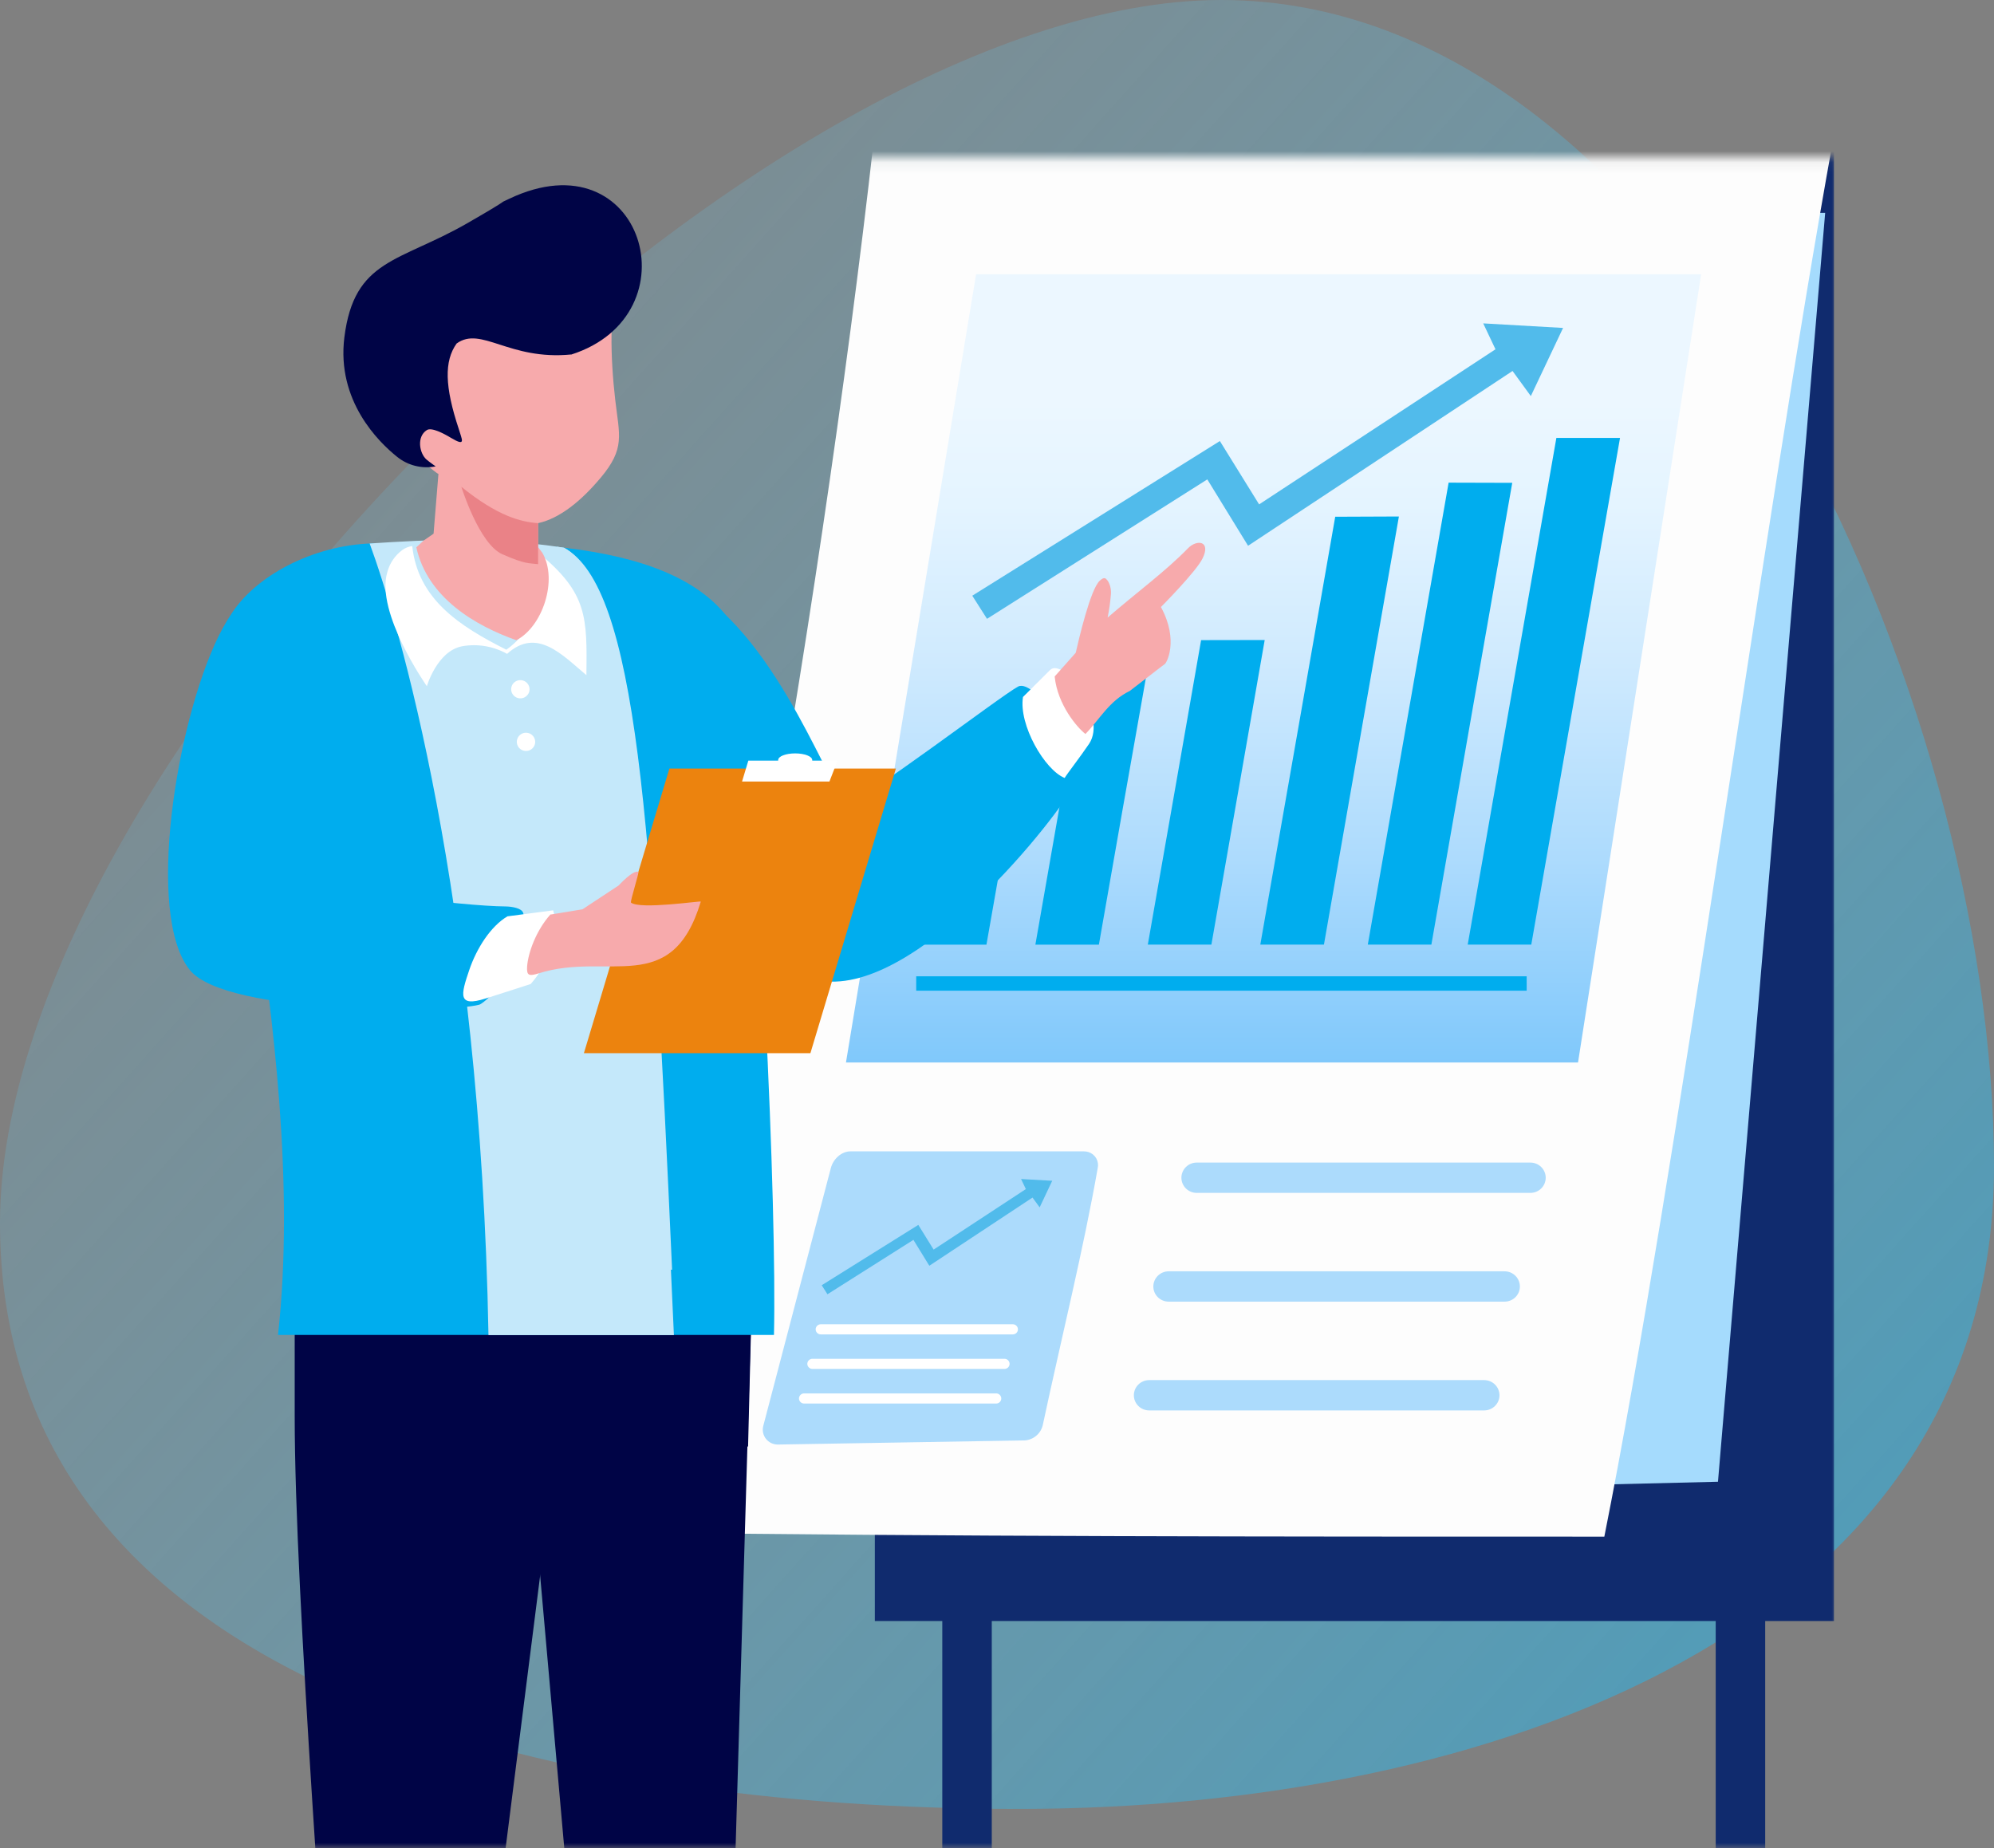 <svg width="178" height="165" viewBox="0 0 178 165" fill="none" xmlns="http://www.w3.org/2000/svg">
<rect x="0" y="0" width="178" height="165" fill="#808080" stroke="none"/>
<path d="M178 104.131C178 145.805 132.421 161.479 91 161.479C49.579 161.479 0 150.836 0 109.162C0 67.488 67.579 0 109 0C150.421 0 178 62.457 178 104.131Z" fill="url(#paint0_linear_20_16)"/>
<mask id="mask0_20_16" style="mask-type:alpha" maskUnits="userSpaceOnUse" x="14" y="14" width="150" height="152">
<rect x="14" y="14.086" width="150" height="150.915" fill="#C4C4C4"/>
</mask>
<g mask="url(#mask0_20_16)">
<path d="M163.462 13.002H78.345V144.458H163.462V13.002Z" fill="#102B6E"/>
<path d="M163.462 13.002H78.345V144.458H163.462V13.002Z" stroke="#102B6E" stroke-width="0.5" stroke-miterlimit="22.93"/>
<path fill-rule="evenodd" clip-rule="evenodd" d="M69.942 134.289L153.36 132.275L162.929 19.001H79.548L69.942 134.289Z" fill="#A5DBFD"/>
<path fill-rule="evenodd" clip-rule="evenodd" d="M78.013 12.403C73.141 55.856 62.547 116.068 55.301 136.788C84.605 137.177 114.066 137.177 143.215 137.177C149.642 104.93 157.442 46.659 163.626 12.548L78.013 12.403Z" fill="#FDFDFD"/>
<path d="M151.858 24.482H87.134L75.517 94.848H140.867L151.858 24.482Z" fill="url(#paint1_linear_20_16)"/>
<path fill-rule="evenodd" clip-rule="evenodd" d="M86.793 53.178L108.895 39.372L112.398 45.026L133.499 31.181L132.404 28.868L139.532 29.275L136.654 35.357L135.021 33.117L111.412 48.72L107.774 42.796L88.108 55.242L86.793 53.178Z" fill="#51BBEB"/>
<path d="M88.534 144.457H84.116V206.655H88.534V144.457Z" fill="#102B6E"/>
<path d="M157.575 144.457H153.158V206.655H157.575V144.457Z" fill="#102B6E"/>
<path fill-rule="evenodd" clip-rule="evenodd" d="M88.058 84.327L89.538 75.92L91.007 67.506H85.324L83.855 75.92L82.379 84.327H88.058Z" fill="#00ADEE"/>
<path fill-rule="evenodd" clip-rule="evenodd" d="M98.096 84.327L100.174 72.48L102.696 58.233L96.987 58.215L94.499 72.48L92.426 84.327H98.096Z" fill="#00ADEE"/>
<path fill-rule="evenodd" clip-rule="evenodd" d="M108.138 84.326L110.772 69.291L112.897 57.134L107.22 57.144L105.098 69.291L102.463 84.326H108.138Z" fill="#00ADEE"/>
<path fill-rule="evenodd" clip-rule="evenodd" d="M118.185 84.326L121.628 64.652L124.877 46.107L119.192 46.13L115.953 64.652L112.505 84.326H118.185Z" fill="#00ADEE"/>
<path fill-rule="evenodd" clip-rule="evenodd" d="M127.776 84.326L131.733 61.709L134.995 43.102L129.315 43.086L126.058 61.709L122.101 84.326H127.776Z" fill="#00ADEE"/>
<path fill-rule="evenodd" clip-rule="evenodd" d="M136.694 84.326L140.651 61.709L144.616 39.092H138.934L134.977 61.709L131.019 84.326H136.694Z" fill="#00ADEE"/>
<path fill-rule="evenodd" clip-rule="evenodd" d="M106.823 103.783H136.621C136.982 103.784 137.328 103.927 137.583 104.181C137.838 104.435 137.982 104.778 137.983 105.136C137.982 105.494 137.838 105.838 137.583 106.091C137.328 106.345 136.982 106.488 136.621 106.489H106.823C106.462 106.488 106.116 106.345 105.861 106.091C105.606 105.838 105.462 105.494 105.461 105.136C105.462 104.778 105.606 104.435 105.861 104.181C106.116 103.927 106.462 103.784 106.823 103.783Z" fill="#ACDBFC"/>
<path fill-rule="evenodd" clip-rule="evenodd" d="M104.319 113.49H134.315C134.676 113.492 135.022 113.635 135.278 113.888C135.533 114.142 135.676 114.485 135.677 114.844C135.677 115.202 135.534 115.546 135.278 115.8C135.023 116.053 134.677 116.196 134.315 116.197H104.319C103.957 116.196 103.611 116.053 103.355 115.8C103.099 115.546 102.955 115.202 102.955 114.844C102.956 114.485 103.1 114.142 103.356 113.888C103.611 113.635 103.957 113.492 104.319 113.49Z" fill="#ACDBFC"/>
<path fill-rule="evenodd" clip-rule="evenodd" d="M102.578 123.202H132.494C132.855 123.203 133.201 123.346 133.456 123.6C133.711 123.853 133.855 124.197 133.855 124.555C133.855 124.913 133.711 125.256 133.456 125.51C133.201 125.763 132.855 125.907 132.494 125.908H102.578C102.217 125.907 101.871 125.763 101.616 125.51C101.361 125.256 101.217 124.913 101.217 124.555C101.217 124.197 101.361 123.853 101.616 123.6C101.871 123.346 102.217 123.203 102.578 123.202Z" fill="#ACDBFC"/>
<path fill-rule="evenodd" clip-rule="evenodd" d="M93.077 127.261C94.713 119.601 96.736 111.448 97.991 104.273C98.057 103.977 98.01 103.667 97.86 103.404C97.709 103.14 97.465 102.941 97.175 102.845C97.037 102.801 96.892 102.779 96.747 102.78H75.93C75.104 102.78 74.38 103.467 74.168 104.273L68.133 127.302C68.083 127.497 68.079 127.7 68.119 127.896C68.16 128.092 68.245 128.277 68.368 128.436C68.491 128.595 68.649 128.724 68.83 128.814C69.01 128.903 69.209 128.951 69.411 128.954L91.26 128.588H91.281C91.689 128.604 92.09 128.481 92.416 128.239C92.743 127.997 92.977 127.65 93.077 127.258" fill="#ACDBFC"/>
<path fill-rule="evenodd" clip-rule="evenodd" d="M73.353 114.732L81.976 109.346L83.343 111.552L91.576 106.149L91.148 105.25L93.929 105.408L92.808 107.78L92.17 106.906L82.959 112.993L81.539 110.683L73.865 115.538L73.353 114.732Z" fill="#51BBEB"/>
<path fill-rule="evenodd" clip-rule="evenodd" d="M73.269 118.216H90.413C90.534 118.217 90.65 118.265 90.735 118.35C90.82 118.435 90.868 118.55 90.868 118.67C90.868 118.79 90.82 118.904 90.735 118.989C90.65 119.073 90.534 119.121 90.413 119.121H73.269C73.148 119.121 73.032 119.074 72.947 118.989C72.861 118.905 72.812 118.79 72.812 118.67C72.812 118.55 72.861 118.435 72.947 118.35C73.032 118.265 73.148 118.217 73.269 118.216Z" fill="white"/>
<path fill-rule="evenodd" clip-rule="evenodd" d="M72.524 121.299H89.668C89.789 121.299 89.905 121.346 89.99 121.431C90.075 121.516 90.123 121.63 90.123 121.75C90.123 121.87 90.076 121.985 89.99 122.07C89.905 122.155 89.789 122.203 89.668 122.204H72.524C72.403 122.203 72.287 122.155 72.202 122.07C72.116 121.985 72.068 121.87 72.067 121.75C72.068 121.63 72.116 121.515 72.202 121.431C72.288 121.346 72.403 121.299 72.524 121.299Z" fill="white"/>
<path fill-rule="evenodd" clip-rule="evenodd" d="M71.779 124.389H88.926C89.047 124.389 89.162 124.436 89.248 124.521C89.333 124.606 89.381 124.72 89.381 124.84C89.381 124.899 89.37 124.958 89.347 125.013C89.324 125.068 89.291 125.118 89.249 125.161C89.206 125.203 89.156 125.236 89.101 125.259C89.046 125.282 88.986 125.294 88.926 125.294H71.779C71.719 125.294 71.66 125.282 71.605 125.259C71.549 125.236 71.499 125.203 71.457 125.161C71.415 125.118 71.381 125.068 71.359 125.013C71.336 124.958 71.324 124.899 71.325 124.84C71.325 124.72 71.373 124.606 71.458 124.521C71.543 124.436 71.659 124.389 71.779 124.389Z" fill="white"/>
<path d="M136.283 87.154H81.788V88.44H136.283V87.154Z" fill="#00ADEE"/>
<path fill-rule="evenodd" clip-rule="evenodd" d="M26.307 111.912V126.428C26.307 142.5 29.161 177.832 30.196 197.351L41.062 197.139L49.98 126.742L66.779 129.132L67.26 109.882C66.499 43.337 31.908 58.753 34.904 96.403C35.233 100.55 24.71 107.37 26.307 111.917" fill="#000446"/>
<path fill-rule="evenodd" clip-rule="evenodd" d="M67.111 115.822H46.018L53.245 197.424L64.701 197.72L67.111 115.822Z" fill="#000446"/>
<path fill-rule="evenodd" clip-rule="evenodd" d="M54.327 68.542C58.054 76.669 62.675 85.98 73.34 87.559C81.992 88.837 94.653 72.659 95.897 70.02C97.141 67.381 92.413 60.488 90.889 61.287C89.365 62.085 76.821 71.702 75.677 71.629C74.338 71.544 69.772 57.113 61.489 52.367C60.182 51.628 52.725 65.048 54.327 68.542Z" fill="#00ADEE"/>
<path fill-rule="evenodd" clip-rule="evenodd" d="M33.675 48.504C28.413 48.504 23.126 51.155 20.823 54.567C17.271 59.829 27.778 92.444 24.817 119.172H69.09C69.351 108.109 67.974 74.586 65.459 55.832C59.944 47.21 42.149 48.504 33.675 48.504Z" fill="#00ADEE"/>
<path fill-rule="evenodd" clip-rule="evenodd" d="M50.341 48.895C56.86 52.398 58.363 79.255 60.158 119.186H43.605C42.894 79.976 35.471 55.21 32.998 48.517C38.315 48.17 43.833 47.887 50.341 48.895Z" fill="#C4E8FA"/>
<path fill-rule="evenodd" clip-rule="evenodd" d="M50.341 48.896C56.86 52.398 58.201 73.418 59.996 113.346H58.086C58.708 100.626 56.716 53.787 49.674 48.8L50.341 48.901" fill="#C4E8FA"/>
<path fill-rule="evenodd" clip-rule="evenodd" d="M30.379 62.24C32.3 58.31 31.947 54.793 28.249 52.351C24.563 49.909 21.419 52.887 19.498 56.817C15.726 64.526 12.963 81.702 16.957 86.609C20.219 90.607 40.032 90.425 42.774 89.692C43.414 89.52 47.981 85.181 46.695 81.477C46.559 81.083 45.74 80.922 45.097 80.917C41.365 80.894 29.381 79.406 27.721 78.517C25.107 77.119 29.028 64.993 30.366 62.24" fill="#00ADEE"/>
<path fill-rule="evenodd" clip-rule="evenodd" d="M45.299 81.801C43.811 82.682 42.554 84.632 41.885 86.604C41.132 88.821 40.84 89.93 43.346 89.137C45.105 88.58 47.374 87.841 47.374 87.841C49.248 85.728 49.873 83.006 49.382 81.264L45.299 81.801Z" fill="white"/>
<path fill-rule="evenodd" clip-rule="evenodd" d="M91.32 62.219C90.921 64.713 93.263 68.736 95.04 69.449C95.239 69.096 96.428 67.574 97.217 66.405C98.908 63.894 94.915 58.644 93.743 59.808L91.32 62.219Z" fill="white"/>
<path fill-rule="evenodd" clip-rule="evenodd" d="M96.028 58.274C96.289 57.128 97.335 52.597 98.176 51.835C98.61 51.449 98.699 51.625 98.906 51.871C99.116 52.236 99.207 52.656 99.167 53.074C99.111 53.765 99.014 54.452 98.874 55.132C101.441 52.913 104.086 50.969 106.041 48.952C106.826 48.133 108.133 48.265 107.348 49.857C106.763 51.047 103.634 54.188 103.634 54.188C105.278 57.219 104.099 59.236 103.982 59.277C103.935 59.292 101.297 61.351 100.845 61.685C99.016 62.569 98.179 64.197 96.896 65.522C96.187 64.982 94.402 62.929 94.148 60.389L96.028 58.274Z" fill="#F7AAAC"/>
<path fill-rule="evenodd" clip-rule="evenodd" d="M79.974 68.609H59.756L52.124 94.015H72.344L79.974 68.609Z" fill="#EC830E"/>
<path fill-rule="evenodd" clip-rule="evenodd" d="M49.162 81.638L51.995 81.174L55.229 79.043C55.229 79.043 56.515 77.63 56.985 77.832C57.077 77.869 56.23 80.497 56.329 80.575C57.171 81.22 62.587 80.393 62.558 80.487C59.968 89.095 54.285 84.93 48.098 86.887C47.186 87.175 47.011 87.071 47.053 86.291C47.139 85.064 47.855 83.058 49.144 81.625" fill="#F7AAAC"/>
<path fill-rule="evenodd" clip-rule="evenodd" d="M74.767 67.899H72.506C72.507 67.882 72.507 67.866 72.506 67.85C72.506 67.52 71.826 67.256 70.985 67.256C70.143 67.256 69.466 67.515 69.466 67.85C69.465 67.866 69.465 67.882 69.466 67.899H66.803L66.241 69.765H74.043L74.767 67.899Z" fill="white"/>
<path fill-rule="evenodd" clip-rule="evenodd" d="M46.87 65.415C46.708 65.432 46.555 65.496 46.431 65.599C46.306 65.702 46.214 65.84 46.168 65.994C46.122 66.148 46.123 66.313 46.172 66.467C46.22 66.62 46.313 66.757 46.439 66.858C46.566 66.959 46.719 67.021 46.881 67.035C47.043 67.05 47.205 67.017 47.348 66.94C47.49 66.863 47.607 66.746 47.682 66.603C47.758 66.46 47.789 66.299 47.771 66.139C47.748 65.924 47.641 65.728 47.471 65.592C47.302 65.456 47.086 65.393 46.87 65.415ZM46.365 60.718C46.204 60.735 46.051 60.799 45.926 60.902C45.801 61.005 45.71 61.142 45.664 61.297C45.618 61.451 45.619 61.616 45.667 61.77C45.715 61.923 45.809 62.059 45.935 62.161C46.061 62.262 46.215 62.324 46.376 62.338C46.538 62.353 46.701 62.32 46.843 62.243C46.986 62.166 47.102 62.048 47.178 61.906C47.253 61.763 47.284 61.602 47.267 61.441C47.243 61.227 47.135 61.031 46.966 60.896C46.797 60.76 46.581 60.697 46.365 60.718ZM47.173 49.572C48.979 52.607 47.813 56.166 45.199 57.999C41.017 55.892 37.311 53.496 36.799 48.745C36.475 48.79 36.168 48.914 35.905 49.105C35.246 49.596 34.776 50.296 34.572 51.088C33.495 54.691 38.105 61.258 38.105 61.258C38.105 61.258 39.015 58.118 41.255 57.691C42.632 57.447 44.05 57.688 45.267 58.37C47.931 55.954 50.197 58.476 52.348 60.272C52.408 55.101 52.442 52.978 48.166 49.432L47.17 49.258L47.173 49.572Z" fill="white"/>
<path fill-rule="evenodd" clip-rule="evenodd" d="M53.597 42.674C51.932 44.662 50.011 46.267 48.035 46.703V48.841L48.419 49.359C49.826 51.791 48.419 55.962 46.091 57.152C42.431 55.856 38.155 53.362 37.164 48.857L37.815 48.258L38.704 47.641L39.138 42.306C38.876 42.226 37.102 40.613 36.542 40.289C35.983 39.965 35.366 38.604 35.593 37.37C35.821 36.137 37.624 36.969 37.624 36.969C36.056 33.314 34.051 30.159 38.087 28.124C42.123 26.089 50.26 26.245 50.26 26.245L55.304 25.726C54.335 27.191 54.499 32.056 54.917 35.665C55.289 38.903 55.832 40.015 53.595 42.682" fill="#F7AAAC"/>
<path fill-rule="evenodd" clip-rule="evenodd" d="M41.185 43.459C41.185 43.459 42.771 48.569 44.844 49.478C46.917 50.388 47.196 50.256 48.035 50.362V46.702C46.485 46.593 44.431 46.075 41.185 43.459Z" fill="#EA8287"/>
<path fill-rule="evenodd" clip-rule="evenodd" d="M50.989 31.644C45.44 32.191 42.957 29.078 40.761 30.665C39.642 32.238 39.695 34.511 40.957 38.306C41.219 39.227 41.663 39.929 40.252 39.084C39.603 38.693 38.526 38.127 38.105 38.392C37.172 38.983 37.439 40.466 38.069 41.018C38.349 41.259 38.892 41.635 38.892 41.635C38.289 41.752 37.668 41.735 37.072 41.587C36.476 41.439 35.92 41.162 35.445 40.777C33.795 39.455 30.037 35.784 30.74 30.117C31.623 23.098 35.612 23.437 41.736 19.915C46.195 17.346 44.157 18.359 45.463 17.742C57.411 12.063 62.119 28.111 50.981 31.655" fill="#000446"/>
</g>
<defs>
<linearGradient id="paint0_linear_20_16" x1="211.5" y1="206.753" x2="-27.293" y2="-7.108" gradientUnits="userSpaceOnUse">
<stop stop-color="#00ADEE" stop-opacity="0.65"/>
<stop offset="1" stop-color="#86DEFF" stop-opacity="0"/>
</linearGradient>
<linearGradient id="paint1_linear_20_16" x1="114.463" y1="128.448" x2="114.463" y2="35.844" gradientUnits="userSpaceOnUse">
<stop stop-color="#1E9DF8"/>
<stop offset="0.12" stop-color="#41ACF9"/>
<stop offset="0.35" stop-color="#7DC7FB"/>
<stop offset="0.56" stop-color="#ADDBFD"/>
<stop offset="0.75" stop-color="#CFEAFE"/>
<stop offset="0.9" stop-color="#E4F4FF"/>
<stop offset="1" stop-color="#ECF7FF"/>
</linearGradient>
</defs>
</svg>
